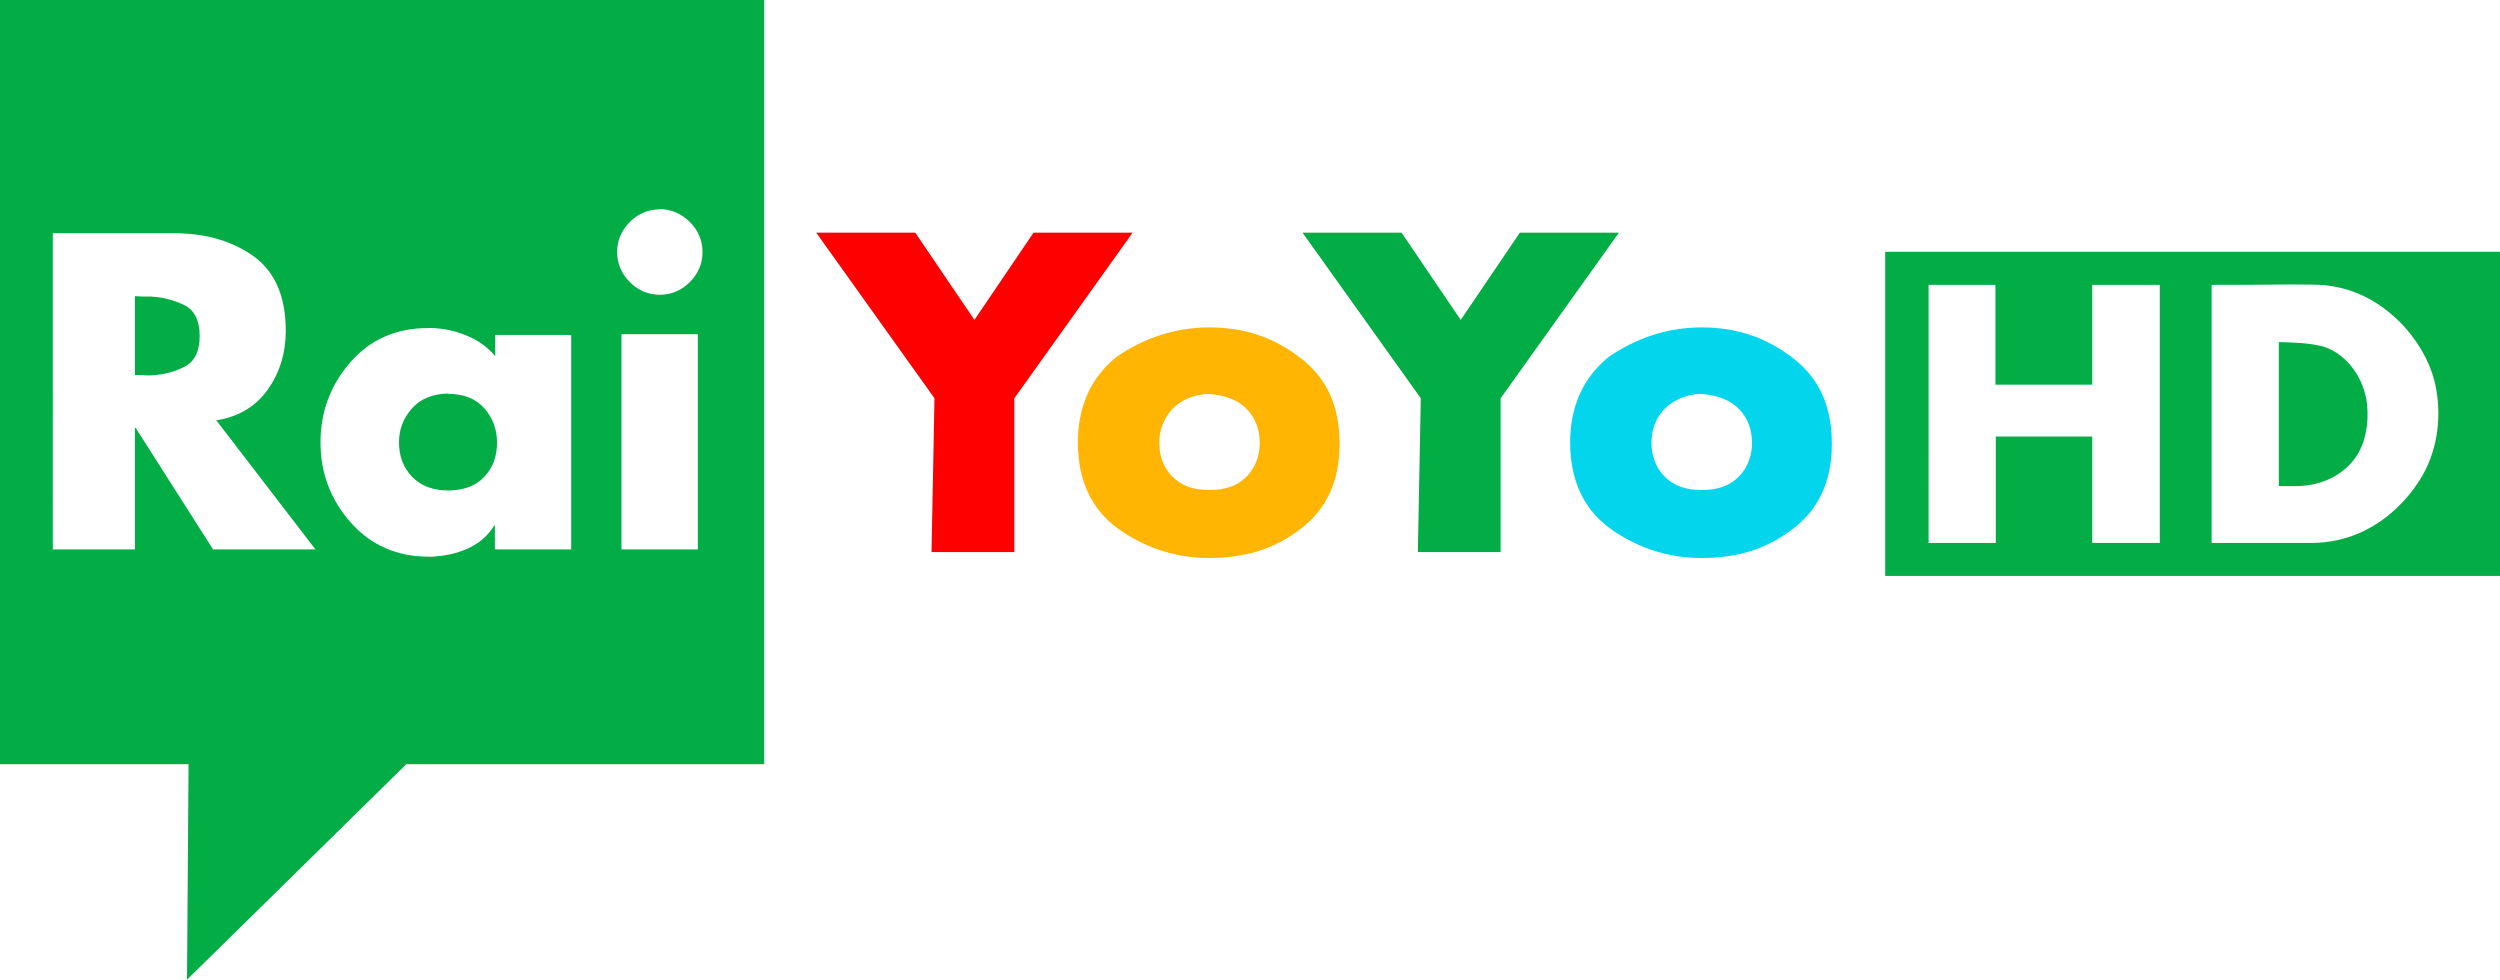 <svg xmlns="http://www.w3.org/2000/svg" height="235.12" width="600" version="1.1" viewBox="0 0 158.75 62.208">
 <g transform="translate(243.73 -319.23)">
  <path d="m-243.73 319.23v48.528h11.973l-0.098 13.68 13.924-13.68h22.728v-48.53zm41.899 13.271c0.735 0.023 1.378 0.298 1.907 0.827 0.528 0.528 0.804 1.171 0.804 1.907s-0.276 1.378-0.804 1.907c-0.528 0.528-1.171 0.804-1.907 0.804s-1.379-0.276-1.907-0.804c-0.528-0.528-0.804-1.171-0.804-1.907 0-0.735 0.276-1.378 0.804-1.907 0.528-0.528 1.172-0.804 1.907-0.804zm-38.547 1.539h7.811c1.999 0.023 3.652 0.528 4.985 1.493 1.332 0.988 1.998 2.55 1.998 4.71 0 1.378-0.367 2.619-1.125 3.698-0.758 1.08-1.838 1.746-3.262 1.976v-0.023h-0.046l6.317 8.224h-6.501l-4.916-7.718h-0.046v7.718h-5.215zm5.215 3.997v5.008h0.505c0.092 0.023 0.184 0.023 0.276 0.023h0.23c0.781-0.046 1.493-0.206 2.137-0.551 0.643-0.322 0.964-0.988 0.964-1.953 0-0.965-0.321-1.631-0.964-1.953-0.643-0.322-1.356-0.505-2.137-0.551h-0.505zm18.63 2.022h0.275c0.092 0 0.184-0 0.276 0.023 0.689 0.046 1.379 0.23 2.045 0.528 0.666 0.299 1.217 0.712 1.654 1.241v-1.355h4.824v13.622h-4.847v-1.516h-0.046c-0.391 0.643-0.919 1.103-1.608 1.425-0.666 0.322-1.378 0.482-2.113 0.528-0.069 0.023-0.138 0.023-0.207 0.023h-0.207c-2.022 0-3.675-0.712-4.962-2.159-1.286-1.447-1.929-3.147-1.929-5.1s0.643-3.652 1.907-5.1c1.263-1.447 2.918-2.159 4.939-2.159zm12.267 0.391h4.847v13.668h-4.847zm-11.004 3.767c-0.965 0.023-1.746 0.321-2.297 0.942-0.551 0.62-0.827 1.333-0.827 2.159 0 0.873 0.275 1.608 0.827 2.182 0.551 0.574 1.309 0.873 2.297 0.873s1.769-0.299 2.297-0.873c0.551-0.574 0.804-1.309 0.804-2.182 0-0.827-0.276-1.562-0.804-2.159-0.551-0.62-1.309-0.919-2.297-0.919z" stroke-width=".244" fill="#02ad45"/>
  <g stroke-width=".939">
   <path d="m-184.39 344.52-7.51-10.515h6.29l3.755 5.539 3.755-5.539h6.29l-7.51 10.515v9.764h-5.257z" fill="#fe0000"/>
   <path d="m-166.93 340.02c-2.159 0-4.131 0.657-5.915 1.877-1.596 1.314-2.441 3.098-2.441 5.445s0.845 4.225 2.535 5.445c1.69 1.22 3.662 1.877 5.821 1.877 2.253 0 4.131-0.563 5.821-1.877 1.596-1.22 2.441-3.004 2.441-5.351s-0.751-4.131-2.441-5.445c-1.69-1.314-3.568-1.971-5.821-1.971zm0 4.225c1.033 0.094 1.784 0.375 2.347 0.939 0.563 0.563 0.845 1.314 0.845 2.159 0 0.845-0.282 1.596-0.845 2.159-0.563 0.563-1.314 0.845-2.347 0.845s-1.784-0.282-2.347-0.845c-0.563-0.563-0.845-1.315-0.845-2.159 0-0.845 0.282-1.502 0.845-2.159 0.563-0.563 1.408-0.939 2.347-0.939z" fill="#ffb502"/>
   <path d="m-153.51 344.52-7.51-10.515h6.29l3.755 5.539 3.755-5.539h6.29l-7.51 10.515v9.764h-5.257z" fill="#02ad45"/>
   <path d="m-135.67 340.02c-2.159 0-4.131 0.657-5.915 1.877-1.596 1.314-2.441 3.098-2.441 5.445s0.845 4.225 2.535 5.445c1.69 1.22 3.661 1.877 5.821 1.877 2.253 0 4.131-0.563 5.821-1.877 1.596-1.22 2.441-3.004 2.441-5.351s-0.751-4.131-2.441-5.445c-1.69-1.314-3.568-1.971-5.821-1.971zm0 4.225c1.033 0.094 1.784 0.375 2.347 0.939 0.563 0.563 0.845 1.314 0.845 2.159 0 0.845-0.282 1.596-0.845 2.159-0.563 0.563-1.315 0.845-2.347 0.845-1.033 0-1.784-0.282-2.347-0.845-0.563-0.563-0.845-1.315-0.845-2.159 0-0.845 0.282-1.596 0.845-2.159 0.563-0.563 1.408-0.939 2.347-0.939z" fill="#03d5ed"/>
  </g>
  <path d="m-124.02 335.22v20.582h39.042v-20.582zm25.703 2.073c1 0.024 2.024-0.049 3 0.171 1.707 0.341 3.243 1.341 4.389 2.658 0.951 1.097 1.658 2.414 1.902 3.853 0.341 1.951 0.025 4.048-1.048 5.731-0.878 1.39-2.146 2.585-3.658 3.292-1 0.463-2.098 0.707-3.195 0.707h-6.365v-16.388c1.658 0 3.317 0 4.975-0.024zm-22.947 0.024h4.243v6.34h6.145v-6.34h4.292v16.388h-4.292v-6.755h-6.121v6.755h-4.268zm22.24 3.634v9.145c0.756 0 1.487 0.049 2.219-0.122 1.073-0.219 2.098-0.854 2.707-1.78 0.61-0.927 0.78-2.121 0.683-3.219-0.146-1.609-1.195-3.219-2.755-3.731-0.927-0.244-1.902-0.268-2.853-0.292z" stroke-width=".244" fill="#02ad45"/>
 </g>
</svg>
